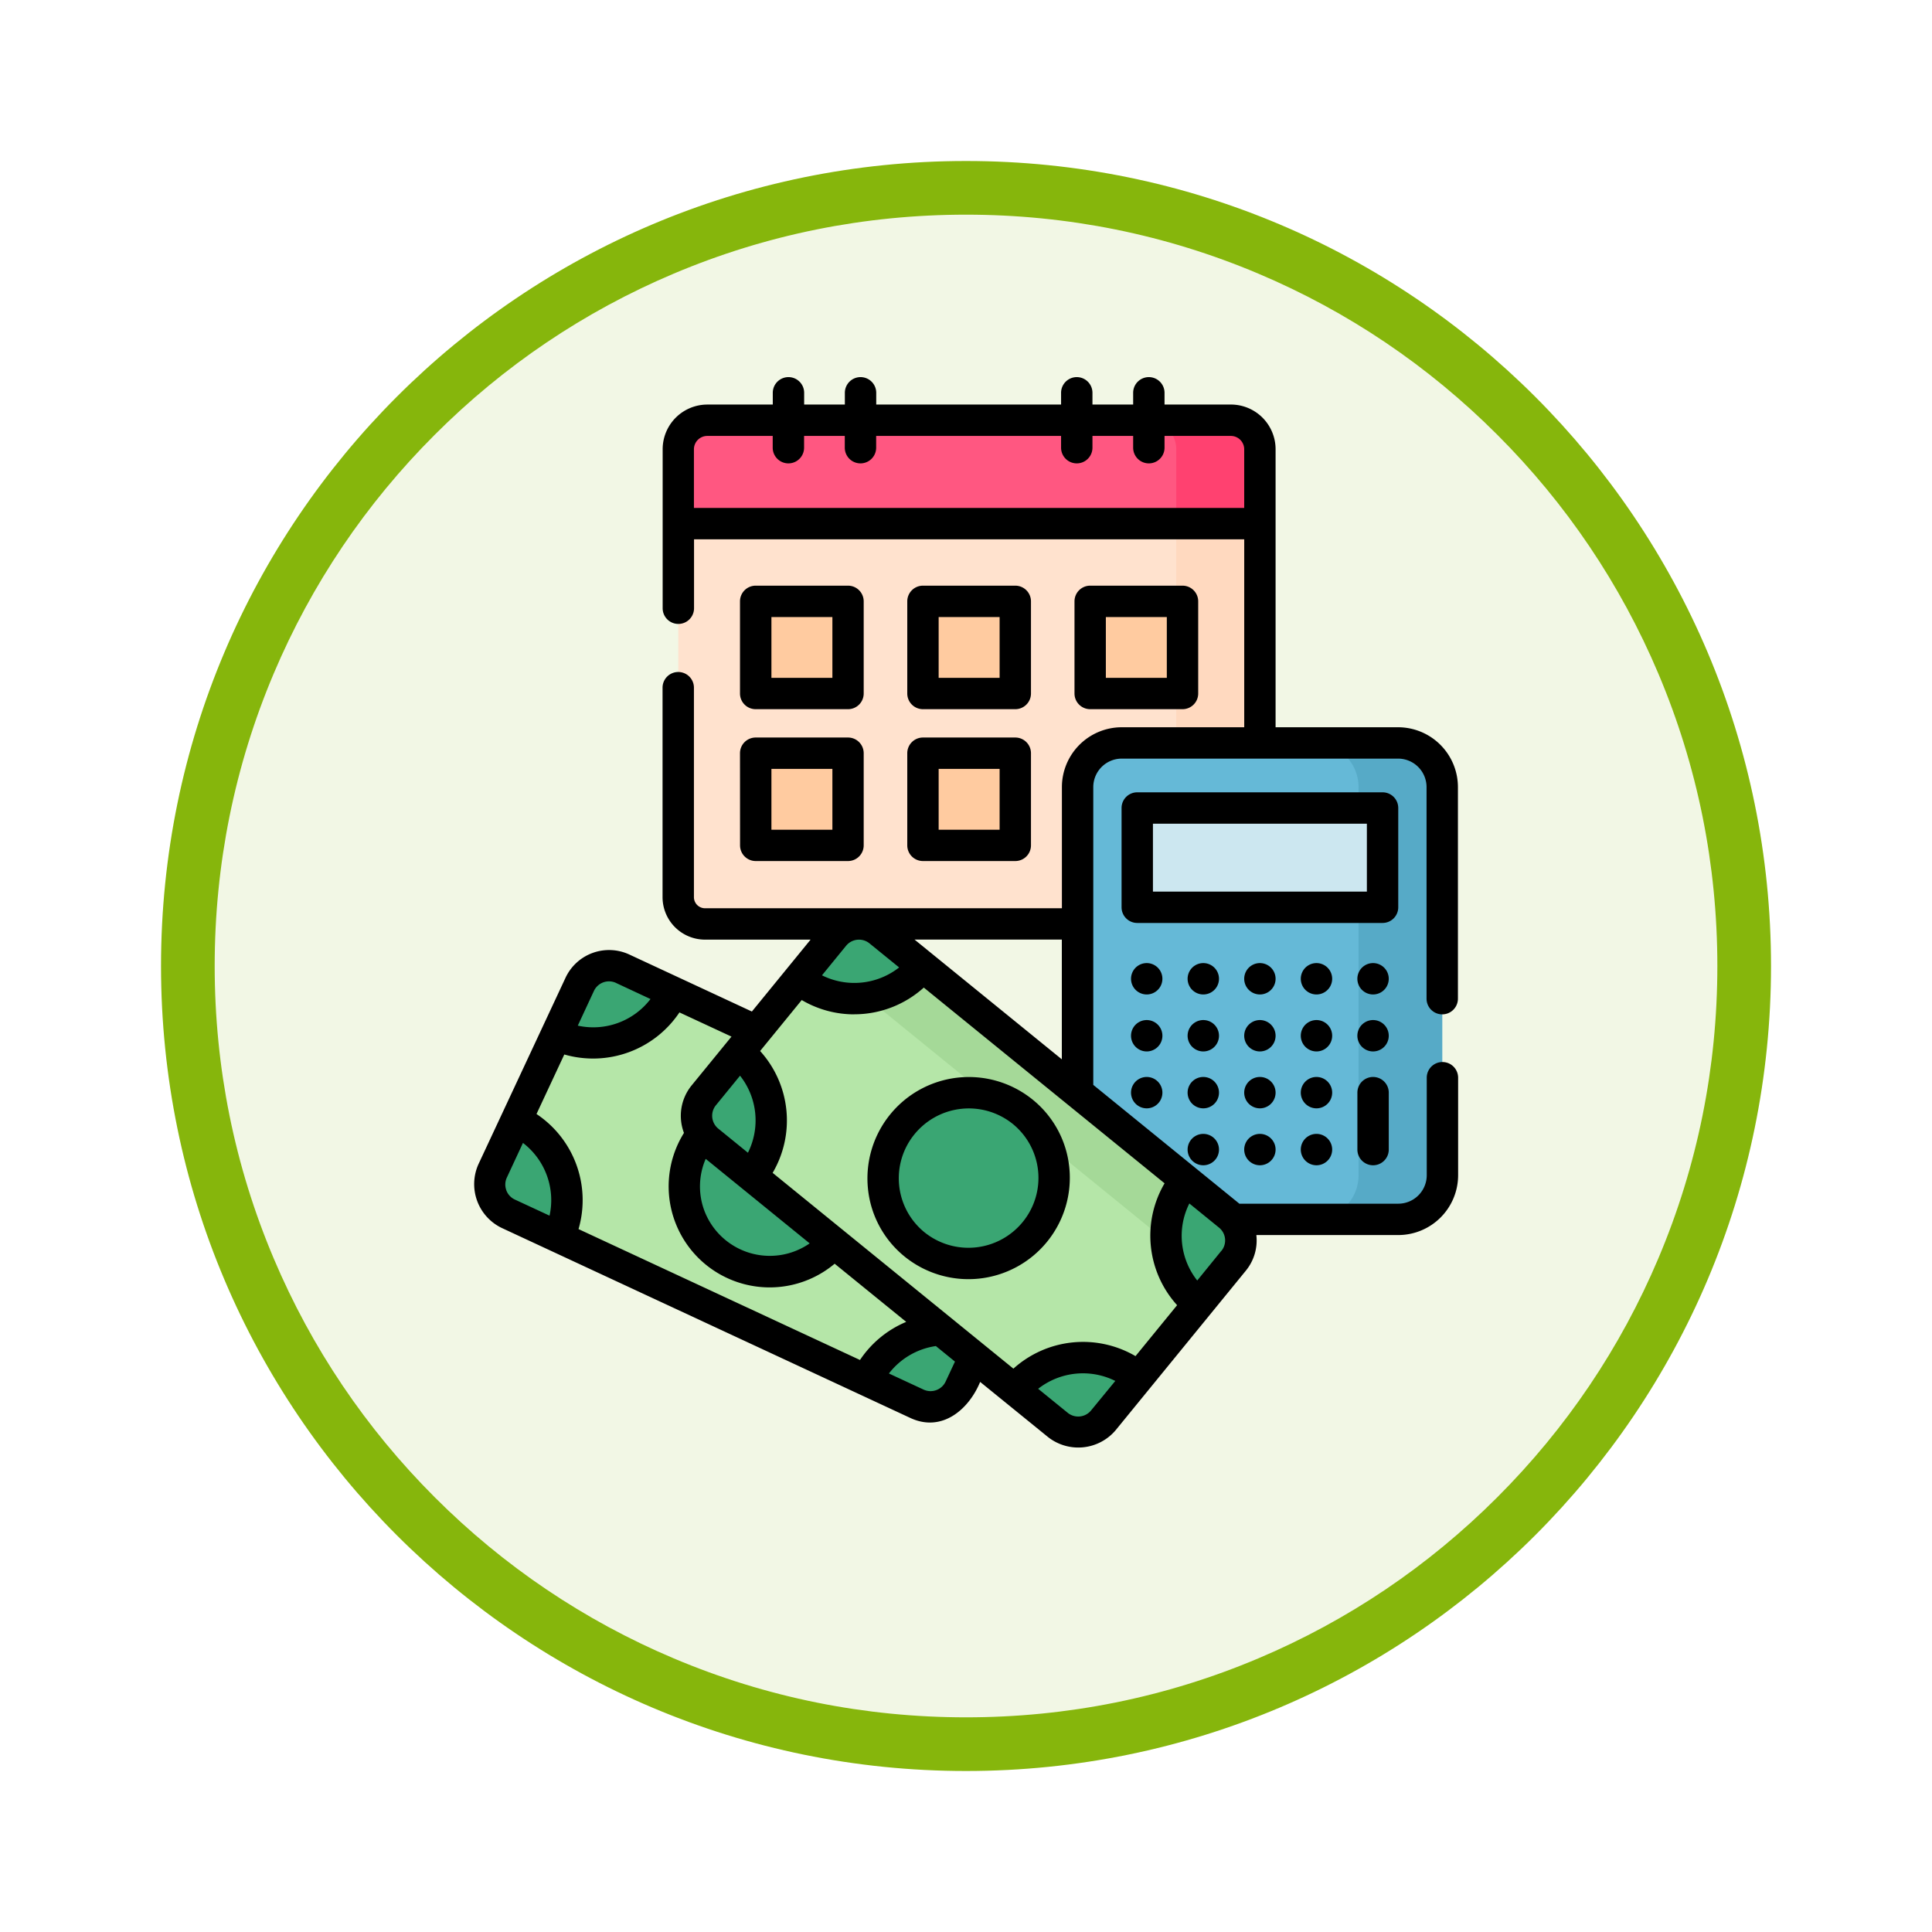 <svg xmlns="http://www.w3.org/2000/svg" xmlns:xlink="http://www.w3.org/1999/xlink" width="108" height="108" viewBox="0 0 108 108">
  <defs>
    <filter id="Trazado_904820" x="0" y="0" width="108" height="108" filterUnits="userSpaceOnUse">
      <feOffset dy="3" input="SourceAlpha"/>
      <feGaussianBlur stdDeviation="3" result="blur"/>
      <feFlood flood-opacity="0.161"/>
      <feComposite operator="in" in2="blur"/>
      <feComposite in="SourceGraphic"/>
    </filter>
  </defs>
  <g id="Grupo_1182547" data-name="Grupo 1182547" transform="translate(-199.999 -587.005)">
    <g id="Grupo_1182302" data-name="Grupo 1182302" transform="translate(209 593.005)">
      <g id="Grupo_1171910" data-name="Grupo 1171910" transform="translate(0)">
        <g id="Grupo_1167341" data-name="Grupo 1167341">
          <g id="Grupo_1166792" data-name="Grupo 1166792">
            <g transform="matrix(1, 0, 0, 1, -9, -6)" filter="url(#Trazado_904820)">
              <g id="Trazado_904820-2" data-name="Trazado 904820" transform="translate(9 6)" fill="#f2f7e5">
                <path d="M 45 88.5 C 39.127 88.5 33.43 87.35 28.068 85.082 C 22.889 82.891 18.236 79.755 14.241 75.759 C 10.245 71.764 7.109 67.112 4.918 61.932 C 2.65 56.57 1.5 50.873 1.5 45 C 1.5 39.127 2.65 33.43 4.918 28.068 C 7.109 22.889 10.245 18.236 14.241 14.241 C 18.236 10.245 22.889 7.109 28.068 4.918 C 33.43 2.65 39.127 1.5 45 1.5 C 50.873 1.5 56.57 2.65 61.932 4.918 C 67.111 7.109 71.764 10.245 75.759 14.241 C 79.755 18.236 82.891 22.889 85.082 28.068 C 87.35 33.43 88.5 39.127 88.5 45 C 88.5 50.873 87.35 56.57 85.082 61.932 C 82.891 67.112 79.755 71.764 75.759 75.759 C 71.764 79.755 67.111 82.891 61.932 85.082 C 56.57 87.35 50.873 88.5 45 88.5 Z" stroke="none"/>
                <path d="M 45 3 C 39.329 3 33.829 4.11 28.653 6.299 C 23.652 8.415 19.16 11.443 15.302 15.302 C 11.443 19.16 8.415 23.652 6.299 28.653 C 4.11 33.829 3 39.329 3 45 C 3 50.671 4.11 56.171 6.299 61.347 C 8.415 66.348 11.443 70.84 15.302 74.699 C 19.16 78.557 23.652 81.585 28.653 83.701 C 33.829 85.89 39.329 87 45 87 C 50.671 87 56.171 85.89 61.347 83.701 C 66.348 81.585 70.84 78.557 74.698 74.699 C 78.557 70.84 81.585 66.348 83.701 61.347 C 85.89 56.171 87 50.671 87 45 C 87 39.329 85.89 33.829 83.701 28.653 C 81.585 23.652 78.557 19.16 74.698 15.302 C 70.84 11.443 66.348 8.415 61.347 6.299 C 56.171 4.11 50.671 3 45 3 M 45 0 C 69.853 0 90 20.147 90 45 C 90 69.853 69.853 90 45 90 C 20.147 90 -7.62939453125e-06 69.853 -7.62939453125e-06 45 C -7.62939453125e-06 20.147 20.147 0 45 0 Z" stroke="none" fill="#86b60c"/>
              </g>
            </g>
          </g>
        </g>
      </g>
    </g>
    <g id="mensual" transform="translate(205.79 608.086)">
      <g id="Grupo_1182544" data-name="Grupo 1182544" transform="translate(21.579 2.411)">
        <g id="Grupo_1182525" data-name="Grupo 1182525" transform="translate(10.548)">
          <g id="Grupo_1182524" data-name="Grupo 1182524">
            <g id="Grupo_1182522" data-name="Grupo 1182522">
              <path id="Trazado_1042980" data-name="Trazado 1042980" d="M149.366,48.778H119.851a1.5,1.5,0,0,1-1.5-1.5V22.243a1.623,1.623,0,0,1,1.625-1.622h29.262a1.623,1.623,0,0,1,1.625,1.622v25.04A1.5,1.5,0,0,1,149.366,48.778Z" transform="translate(-118.353 -20.621)" fill="#ffe2ce"/>
            </g>
            <path id="Trazado_1042981" data-name="Trazado 1042981" d="M347.218,20.622h-4.676a1.623,1.623,0,0,1,1.625,1.622v25.04a1.5,1.5,0,0,1-1.5,1.5h4.676a1.5,1.5,0,0,0,1.5-1.5V22.244a1.623,1.623,0,0,0-1.625-1.622Z" transform="translate(-316.332 -20.622)" fill="#ffd9bf"/>
            <path id="Trazado_1042982" data-name="Trazado 1042982" d="M150.864,26.4H118.353V22.245a1.623,1.623,0,0,1,1.623-1.623h29.265a1.623,1.623,0,0,1,1.623,1.623Z" transform="translate(-118.353 -20.622)" fill="#ff5781"/>
            <path id="Trazado_1042983" data-name="Trazado 1042983" d="M347.231,20.622h-4.676a1.623,1.623,0,0,1,1.623,1.623V26.4h4.676V22.245A1.623,1.623,0,0,0,347.231,20.622Z" transform="translate(-316.343 -20.622)" fill="#ff4170"/>
            <g id="Grupo_1182523" data-name="Grupo 1182523" transform="translate(4.327 10.124)">
              <path id="Trazado_1042984" data-name="Trazado 1042984" d="M155.365,107.214h5.161v5.151h-5.161Z" transform="translate(-155.365 -107.214)" fill="#ffcba0"/>
              <path id="Trazado_1042985" data-name="Trazado 1042985" d="M235.323,107.214h5.161v5.151h-5.161Z" transform="translate(-225.975 -107.214)" fill="#ffcba0"/>
              <path id="Trazado_1042986" data-name="Trazado 1042986" d="M315.281,107.214h5.161v5.151h-5.161Z" transform="translate(-296.585 -107.214)" fill="#ffcba0"/>
              <path id="Trazado_1042987" data-name="Trazado 1042987" d="M155.365,179.829h5.161v5.151h-5.161Z" transform="translate(-155.365 -171.34)" fill="#ffcba0"/>
              <path id="Trazado_1042988" data-name="Trazado 1042988" d="M235.323,179.829h5.161v5.151h-5.161Z" transform="translate(-225.975 -171.34)" fill="#ffcba0"/>
              <path id="Trazado_1042989" data-name="Trazado 1042989" d="M315.281,179.829h5.161v5.151h-5.161Z" transform="translate(-296.585 -171.34)" fill="#ffcba0"/>
            </g>
          </g>
        </g>
        <g id="Grupo_1182526" data-name="Grupo 1182526" transform="translate(32.867 18.039)">
          <path id="Trazado_1042990" data-name="Trazado 1042990" d="M327.178,201.552H311.73a2.468,2.468,0,0,1-2.468-2.468v-21.7a2.468,2.468,0,0,1,2.468-2.468h15.447a2.468,2.468,0,0,1,2.468,2.468v21.7A2.469,2.469,0,0,1,327.178,201.552Z" transform="translate(-309.262 -174.919)" fill="#65b9d7"/>
          <path id="Trazado_1042991" data-name="Trazado 1042991" d="M427.181,174.919h-4.676a2.468,2.468,0,0,1,2.468,2.468v21.7a2.468,2.468,0,0,1-2.468,2.468h4.676a2.468,2.468,0,0,0,2.468-2.468v-21.7A2.469,2.469,0,0,0,427.181,174.919Z" transform="translate(-409.266 -174.919)" fill="#56aac7"/>
          <path id="Trazado_1042992" data-name="Trazado 1042992" d="M337.793,206.032h13.713v5.549H337.793Z" transform="translate(-334.457 -202.395)" fill="#cce7f0"/>
        </g>
        <g id="Grupo_1182543" data-name="Grupo 1182543" transform="translate(0 28.158)">
          <g id="Grupo_1182534" data-name="Grupo 1182534" transform="translate(0 2.333)">
            <path id="Trazado_1042993" data-name="Trazado 1042993" d="M35.565,281.591l22.844,10.622a1.8,1.8,0,0,1,.874,2.4l-4.869,10.431a1.805,1.805,0,0,1-2.4.872L29.173,295.289a1.8,1.8,0,0,1-.874-2.4l4.869-10.431A1.805,1.805,0,0,1,35.565,281.591Z" transform="translate(-28.129 -281.422)" fill="#b5e6a8"/>
            <g id="Grupo_1182529" data-name="Grupo 1182529" transform="translate(0 8.656)">
              <g id="Grupo_1182527" data-name="Grupo 1182527" transform="translate(21.066 11.682)">
                <path id="Trazado_1042994" data-name="Trazado 1042994" d="M214.85,455.851h0l-1.315,2.817a1.805,1.805,0,0,1-2.4.872l-2.822-1.312v0A4.918,4.918,0,0,1,214.85,455.851Z" transform="translate(-208.319 -455.391)" fill="#3aa673"/>
              </g>
              <g id="Grupo_1182528" data-name="Grupo 1182528">
                <path id="Trazado_1042995" data-name="Trazado 1042995" d="M31.993,361.987l-2.82-1.311a1.8,1.8,0,0,1-.874-2.4l1.314-2.815A4.9,4.9,0,0,1,31.993,361.987Z" transform="translate(-28.129 -355.465)" fill="#3aa673"/>
              </g>
            </g>
            <g id="Grupo_1182532" data-name="Grupo 1182532" transform="translate(3.723)">
              <g id="Grupo_1182530" data-name="Grupo 1182530">
                <path id="Trazado_1042996" data-name="Trazado 1042996" d="M59.98,285.281h0l1.315-2.817a1.805,1.805,0,0,1,2.4-.872l2.822,1.312v0A4.918,4.918,0,0,1,59.98,285.281Z" transform="translate(-59.977 -281.422)" fill="#3aa673"/>
              </g>
              <g id="Grupo_1182531" data-name="Grupo 1182531" transform="translate(23.275 9.48)">
                <path id="Trazado_1042997" data-name="Trazado 1042997" d="M259.522,362.507l2.82,1.311a1.8,1.8,0,0,1,.875,2.4l-1.314,2.815A4.9,4.9,0,0,1,259.522,362.507Z" transform="translate(-259.061 -362.507)" fill="#3aa673"/>
              </g>
            </g>
            <g id="Grupo_1182533" data-name="Grupo 1182533" transform="translate(8.907 5.552)">
              <ellipse id="Elipse_11864" data-name="Elipse 11864" cx="4.783" cy="4.772" rx="4.783" ry="4.772" transform="translate(0 6.763) rotate(-45)" fill="#3aa673"/>
            </g>
          </g>
          <g id="Grupo_1182542" data-name="Grupo 1182542" transform="translate(11.562)">
            <path id="Trazado_1042998" data-name="Trazado 1042998" d="M155.161,261.877,174.7,277.763a1.8,1.8,0,0,1,.26,2.536l-7.282,8.922a1.807,1.807,0,0,1-2.538.258l-17.126-13.926-.706-6.905,5.317-6.514A1.806,1.806,0,0,1,155.161,261.877Z" transform="translate(-144.935 -261.472)" fill="#b5e6a8"/>
            <path id="Trazado_1042999" data-name="Trazado 1042999" d="M199.045,277.764l-19.538-15.887a1.806,1.806,0,0,0-2.538.258l-2.094,2.565a1.829,1.829,0,0,1,2.561-.218l19.538,15.887a1.8,1.8,0,0,1,.472,2.207l1.858-2.277A1.8,1.8,0,0,0,199.045,277.764Z" transform="translate(-169.281 -261.472)" fill="#a5d998"/>
            <g id="Grupo_1182537" data-name="Grupo 1182537" transform="translate(0 7.177)">
              <g id="Grupo_1182535" data-name="Grupo 1182535" transform="translate(17.79 17.059)">
                <path id="Trazado_1043000" data-name="Trazado 1043000" d="M286.112,469.877h0l-1.967,2.409a1.807,1.807,0,0,1-2.538.258l-2.413-1.962,0,0A4.921,4.921,0,0,1,286.112,469.877Z" transform="translate(-279.195 -468.774)" fill="#3aa673"/>
              </g>
              <g id="Grupo_1182536" data-name="Grupo 1182536">
                <path id="Trazado_1043001" data-name="Trazado 1043001" d="M130.1,329.765h0l-2.412-1.961a1.8,1.8,0,0,1-.26-2.536l1.965-2.408A4.9,4.9,0,0,1,130.1,329.765Z" transform="translate(-127.025 -322.861)" fill="#3aa673"/>
              </g>
            </g>
            <g id="Grupo_1182540" data-name="Grupo 1182540" transform="translate(5.721)">
              <g id="Grupo_1182538" data-name="Grupo 1182538">
                <path id="Trazado_1043002" data-name="Trazado 1043002" d="M175.963,264.544h0l1.967-2.409a1.807,1.807,0,0,1,2.538-.258l2.413,1.962,0,0A4.921,4.921,0,0,1,175.963,264.544Z" transform="translate(-175.962 -261.471)" fill="#3aa673"/>
              </g>
              <g id="Grupo_1182539" data-name="Grupo 1182539" transform="translate(20.526 14.331)">
                <path id="Trazado_1043003" data-name="Trazado 1043003" d="M352.635,384.049h0l2.412,1.961a1.8,1.8,0,0,1,.26,2.536l-1.965,2.408A4.9,4.9,0,0,1,352.635,384.049Z" transform="translate(-351.53 -384.048)" fill="#3aa673"/>
              </g>
            </g>
            <g id="Grupo_1182541" data-name="Grupo 1182541" transform="translate(8.603 7.639)">
              <ellipse id="Elipse_11865" data-name="Elipse 11865" cx="4.785" cy="4.77" rx="4.785" ry="4.77" transform="translate(0 5.197) rotate(-32.88)" fill="#3aa673"/>
            </g>
          </g>
        </g>
      </g>
      <g id="Grupo_1182546" data-name="Grupo 1182546" transform="translate(20.712 0)">
        <g id="Grupo_1182545" data-name="Grupo 1182545" transform="translate(0 0)">
          <path id="Trazado_1043004" data-name="Trazado 1043004" d="M29.384,32.275a2.686,2.686,0,0,0-3.561,1.3L20.954,44a2.718,2.718,0,0,0,1.3,3.561L45.1,58.185c1.75.814,3.255-.452,3.9-2.016l3.8,3.087a2.735,2.735,0,0,0,3.771-.384l7.282-8.922a2.659,2.659,0,0,0,.589-1.965c0-.009,0-.018,0-.026h7.932a3.349,3.349,0,0,0,3.345-3.345v-5.45a.877.877,0,0,0-1.754,0v5.45a1.593,1.593,0,0,1-1.592,1.592H63.488l-.029-.026-8.135-6.615V22.918a1.593,1.593,0,0,1,1.592-1.592H72.362a1.593,1.593,0,0,1,1.592,1.592V34.745a.877.877,0,0,0,1.754,0V22.918a3.349,3.349,0,0,0-3.345-3.345H65.515V4.033a2.5,2.5,0,0,0-2.5-2.5H59.307V.877a.877.877,0,0,0-1.754,0v.657H55.278V.877a.877.877,0,0,0-1.754,0v.657H43.191V.877a.877.877,0,0,0-1.754,0v.657H39.162V.877a.877.877,0,1,0-1.754,0v.657H33.752a2.5,2.5,0,0,0-2.5,2.5v8.886a.877.877,0,0,0,1.754,0V9.068H63.762V19.573H56.915a3.349,3.349,0,0,0-3.345,3.345v6.773H33.625A.621.621,0,0,1,33,29.073V17.361a.877.877,0,1,0-1.754,0V29.073a2.376,2.376,0,0,0,2.375,2.372h5.9l-3.281,4.019ZM33,7.314V4.033a.747.747,0,0,1,.748-.745h3.656v.657a.877.877,0,0,0,1.754,0V3.288h2.275v.657a.877.877,0,0,0,1.754,0V3.288H53.524v.657a.877.877,0,0,0,1.754,0V3.288h2.275v.657a.877.877,0,0,0,1.754,0V3.288h3.706a.747.747,0,0,1,.748.745V7.314H33Zm8.96,28.305a5.8,5.8,0,0,0,3.89-1.494L59.31,45.067a5.781,5.781,0,0,0,.7,6.812l-2.325,2.848a5.813,5.813,0,0,0-6.826.7L37.4,44.483a5.781,5.781,0,0,0-.7-6.812l2.326-2.849a5.777,5.777,0,0,0,2.933.8ZM40.158,33.44l1.35-1.654a.932.932,0,0,1,1.306-.132L44.471,33A4.057,4.057,0,0,1,40.158,33.44Zm-4.58,5.611a4.033,4.033,0,0,1,.441,4.307l-1.66-1.35a.928.928,0,0,1-.134-1.3ZM33.658,43.7l5.812,4.725a3.912,3.912,0,0,1-5.895-1.85A3.873,3.873,0,0,1,33.658,43.7Zm-.791-4.1a2.69,2.69,0,0,0-.424,2.65,5.647,5.647,0,0,0,8.424,7.312l4,3.251a5.792,5.792,0,0,0-2.584,2.13L26.549,47.626A5.785,5.785,0,0,0,24.2,41.193l1.554-3.328a5.808,5.808,0,0,0,6.436-2.351L35.1,36.866Zm-4.223-5.734,1.928.9a4.028,4.028,0,0,1-4.064,1.487l.9-1.936A.929.929,0,0,1,28.645,33.865ZM22.512,45.45a.917.917,0,0,1,.031-.706l.9-1.935a4.029,4.029,0,0,1,1.486,4.066l-1.939-.9a.92.92,0,0,1-.48-.523Zm24.558,10.7a.93.93,0,0,1-1.233.448l-1.937-.9a4.04,4.04,0,0,1,2.624-1.534l1.068.869ZM55.2,57.764A.93.93,0,0,1,53.9,57.9l-1.657-1.347a4.057,4.057,0,0,1,4.312-.439Zm7.282-8.922L61.135,50.5a4.025,4.025,0,0,1-.441-4.306l1.659,1.349a.923.923,0,0,1,.134,1.3Zm-8.916-17.4v6.694l-8.233-6.694Z" transform="translate(-20.712 0)"/>
          <path id="Trazado_1043005" data-name="Trazado 1043005" d="M210.85,344.706a5.668,5.668,0,0,0,9.206-4.974,5.6,5.6,0,0,0-2.05-3.8,5.668,5.668,0,0,0-9.206,4.974A5.6,5.6,0,0,0,210.85,344.706Zm.555-6.842a3.916,3.916,0,0,1,5.494-.57,3.89,3.89,0,0,1,.551,5.481,3.916,3.916,0,0,1-5.494.57,3.89,3.89,0,0,1-.551-5.481Z" transform="translate(-186.784 -295.544)"/>
          <path id="Trazado_1043006" data-name="Trazado 1043006" d="M228.7,106.619h5.161a.877.877,0,0,0,.877-.877v-5.151a.877.877,0,0,0-.877-.877H228.7a.877.877,0,0,0-.877.877v5.151A.877.877,0,0,0,228.7,106.619Zm.877-5.151h3.408v3.4h-3.408Z" transform="translate(-203.609 -88.056)"/>
          <path id="Trazado_1043007" data-name="Trazado 1043007" d="M313.82,106.619a.877.877,0,0,0,.877-.877v-5.151a.877.877,0,0,0-.877-.877h-5.161a.877.877,0,0,0-.877.877v5.151a.877.877,0,0,0,.877.877Zm-4.285-5.151h3.408v3.4h-3.408Z" transform="translate(-274.22 -88.056)"/>
          <path id="Trazado_1043008" data-name="Trazado 1043008" d="M227.823,178.358a.877.877,0,0,0,.877.877h5.161a.877.877,0,0,0,.877-.877v-5.151a.877.877,0,0,0-.877-.877H228.7a.877.877,0,0,0-.877.877Zm1.754-4.275h3.408v3.4h-3.408Z" transform="translate(-203.609 -152.183)"/>
          <path id="Trazado_1043009" data-name="Trazado 1043009" d="M345.76,204.957v-5.549a.877.877,0,0,0-.877-.877H331.17a.877.877,0,0,0-.877.877v5.549a.877.877,0,0,0,.877.877h13.713A.877.877,0,0,0,345.76,204.957Zm-1.754-.877H332.047v-3.795h11.959Z" transform="translate(-294.1 -175.321)"/>
          <path id="Trazado_1043010" data-name="Trazado 1043010" d="M335.919,280.2a.877.877,0,0,0,0,1.754A.877.877,0,0,0,335.919,280.2Z" transform="translate(-298.32 -247.444)"/>
          <path id="Trazado_1043011" data-name="Trazado 1043011" d="M362.977,280.2a.877.877,0,0,0,0,1.754A.877.877,0,0,0,362.977,280.2Z" transform="translate(-322.215 -247.444)"/>
          <path id="Trazado_1043012" data-name="Trazado 1043012" d="M390.034,280.2a.877.877,0,0,0,0,1.754A.877.877,0,0,0,390.034,280.2Z" transform="translate(-346.108 -247.444)"/>
          <path id="Trazado_1043013" data-name="Trazado 1043013" d="M417.092,280.2a.877.877,0,0,0,0,1.754A.877.877,0,0,0,417.092,280.2Z" transform="translate(-370.003 -247.444)"/>
          <path id="Trazado_1043014" data-name="Trazado 1043014" d="M444.15,280.2a.877.877,0,0,0,0,1.754A.877.877,0,0,0,444.15,280.2Z" transform="translate(-393.898 -247.444)"/>
          <path id="Trazado_1043015" data-name="Trazado 1043015" d="M335.919,307.419a.877.877,0,0,0,0,1.754A.877.877,0,0,0,335.919,307.419Z" transform="translate(-298.32 -271.478)"/>
          <path id="Trazado_1043016" data-name="Trazado 1043016" d="M362.977,307.419a.877.877,0,0,0,0,1.754A.877.877,0,0,0,362.977,307.419Z" transform="translate(-322.215 -271.478)"/>
          <path id="Trazado_1043017" data-name="Trazado 1043017" d="M390.034,307.419a.877.877,0,0,0,0,1.754A.877.877,0,0,0,390.034,307.419Z" transform="translate(-346.108 -271.478)"/>
          <path id="Trazado_1043018" data-name="Trazado 1043018" d="M417.092,307.419a.877.877,0,0,0,0,1.754A.877.877,0,0,0,417.092,307.419Z" transform="translate(-370.003 -271.478)"/>
          <path id="Trazado_1043019" data-name="Trazado 1043019" d="M444.15,309.173a.877.877,0,0,0,0-1.754A.877.877,0,0,0,444.15,309.173Z" transform="translate(-393.898 -271.478)"/>
          <path id="Trazado_1043020" data-name="Trazado 1043020" d="M335.919,336.389a.877.877,0,0,0,0-1.754A.877.877,0,0,0,335.919,336.389Z" transform="translate(-298.32 -295.513)"/>
          <path id="Trazado_1043021" data-name="Trazado 1043021" d="M362.977,334.635a.877.877,0,0,0,0,1.754A.877.877,0,0,0,362.977,334.635Z" transform="translate(-322.215 -295.513)"/>
          <path id="Trazado_1043022" data-name="Trazado 1043022" d="M390.034,334.635a.877.877,0,0,0,0,1.754A.877.877,0,0,0,390.034,334.635Z" transform="translate(-346.108 -295.513)"/>
          <path id="Trazado_1043023" data-name="Trazado 1043023" d="M417.092,334.635a.877.877,0,0,0,0,1.754A.877.877,0,0,0,417.092,334.635Z" transform="translate(-370.003 -295.513)"/>
          <path id="Trazado_1043024" data-name="Trazado 1043024" d="M362.977,363.606a.877.877,0,0,0,0-1.754A.877.877,0,0,0,362.977,363.606Z" transform="translate(-322.215 -319.548)"/>
          <path id="Trazado_1043025" data-name="Trazado 1043025" d="M390.035,363.606a.877.877,0,0,0,0-1.754A.877.877,0,0,0,390.035,363.606Z" transform="translate(-346.109 -319.548)"/>
          <path id="Trazado_1043026" data-name="Trazado 1043026" d="M417.092,363.606a.877.877,0,0,0,0-1.754A.877.877,0,0,0,417.092,363.606Z" transform="translate(-370.003 -319.548)"/>
          <path id="Trazado_1043027" data-name="Trazado 1043027" d="M443.048,338.743a.877.877,0,0,0,1.754,0v-3.182a.877.877,0,0,0-1.754,0Z" transform="translate(-393.672 -295.562)"/>
        </g>
        <path id="Trazado_1043028" data-name="Trazado 1043028" d="M148.742,106.619H153.9a.877.877,0,0,0,.877-.877v-5.151a.877.877,0,0,0-.877-.877h-5.161a.877.877,0,0,0-.877.877v5.151A.877.877,0,0,0,148.742,106.619Zm.877-5.151h3.408v3.4h-3.408Z" transform="translate(-132.999 -88.056)"/>
        <path id="Trazado_1043029" data-name="Trazado 1043029" d="M147.865,178.358a.877.877,0,0,0,.877.877H153.9a.877.877,0,0,0,.877-.877v-5.151a.877.877,0,0,0-.877-.877h-5.161a.877.877,0,0,0-.877.877Zm1.754-4.275h3.408v3.4h-3.408Z" transform="translate(-132.999 -152.183)"/>
      </g>
    </g>
  </g>
</svg>
